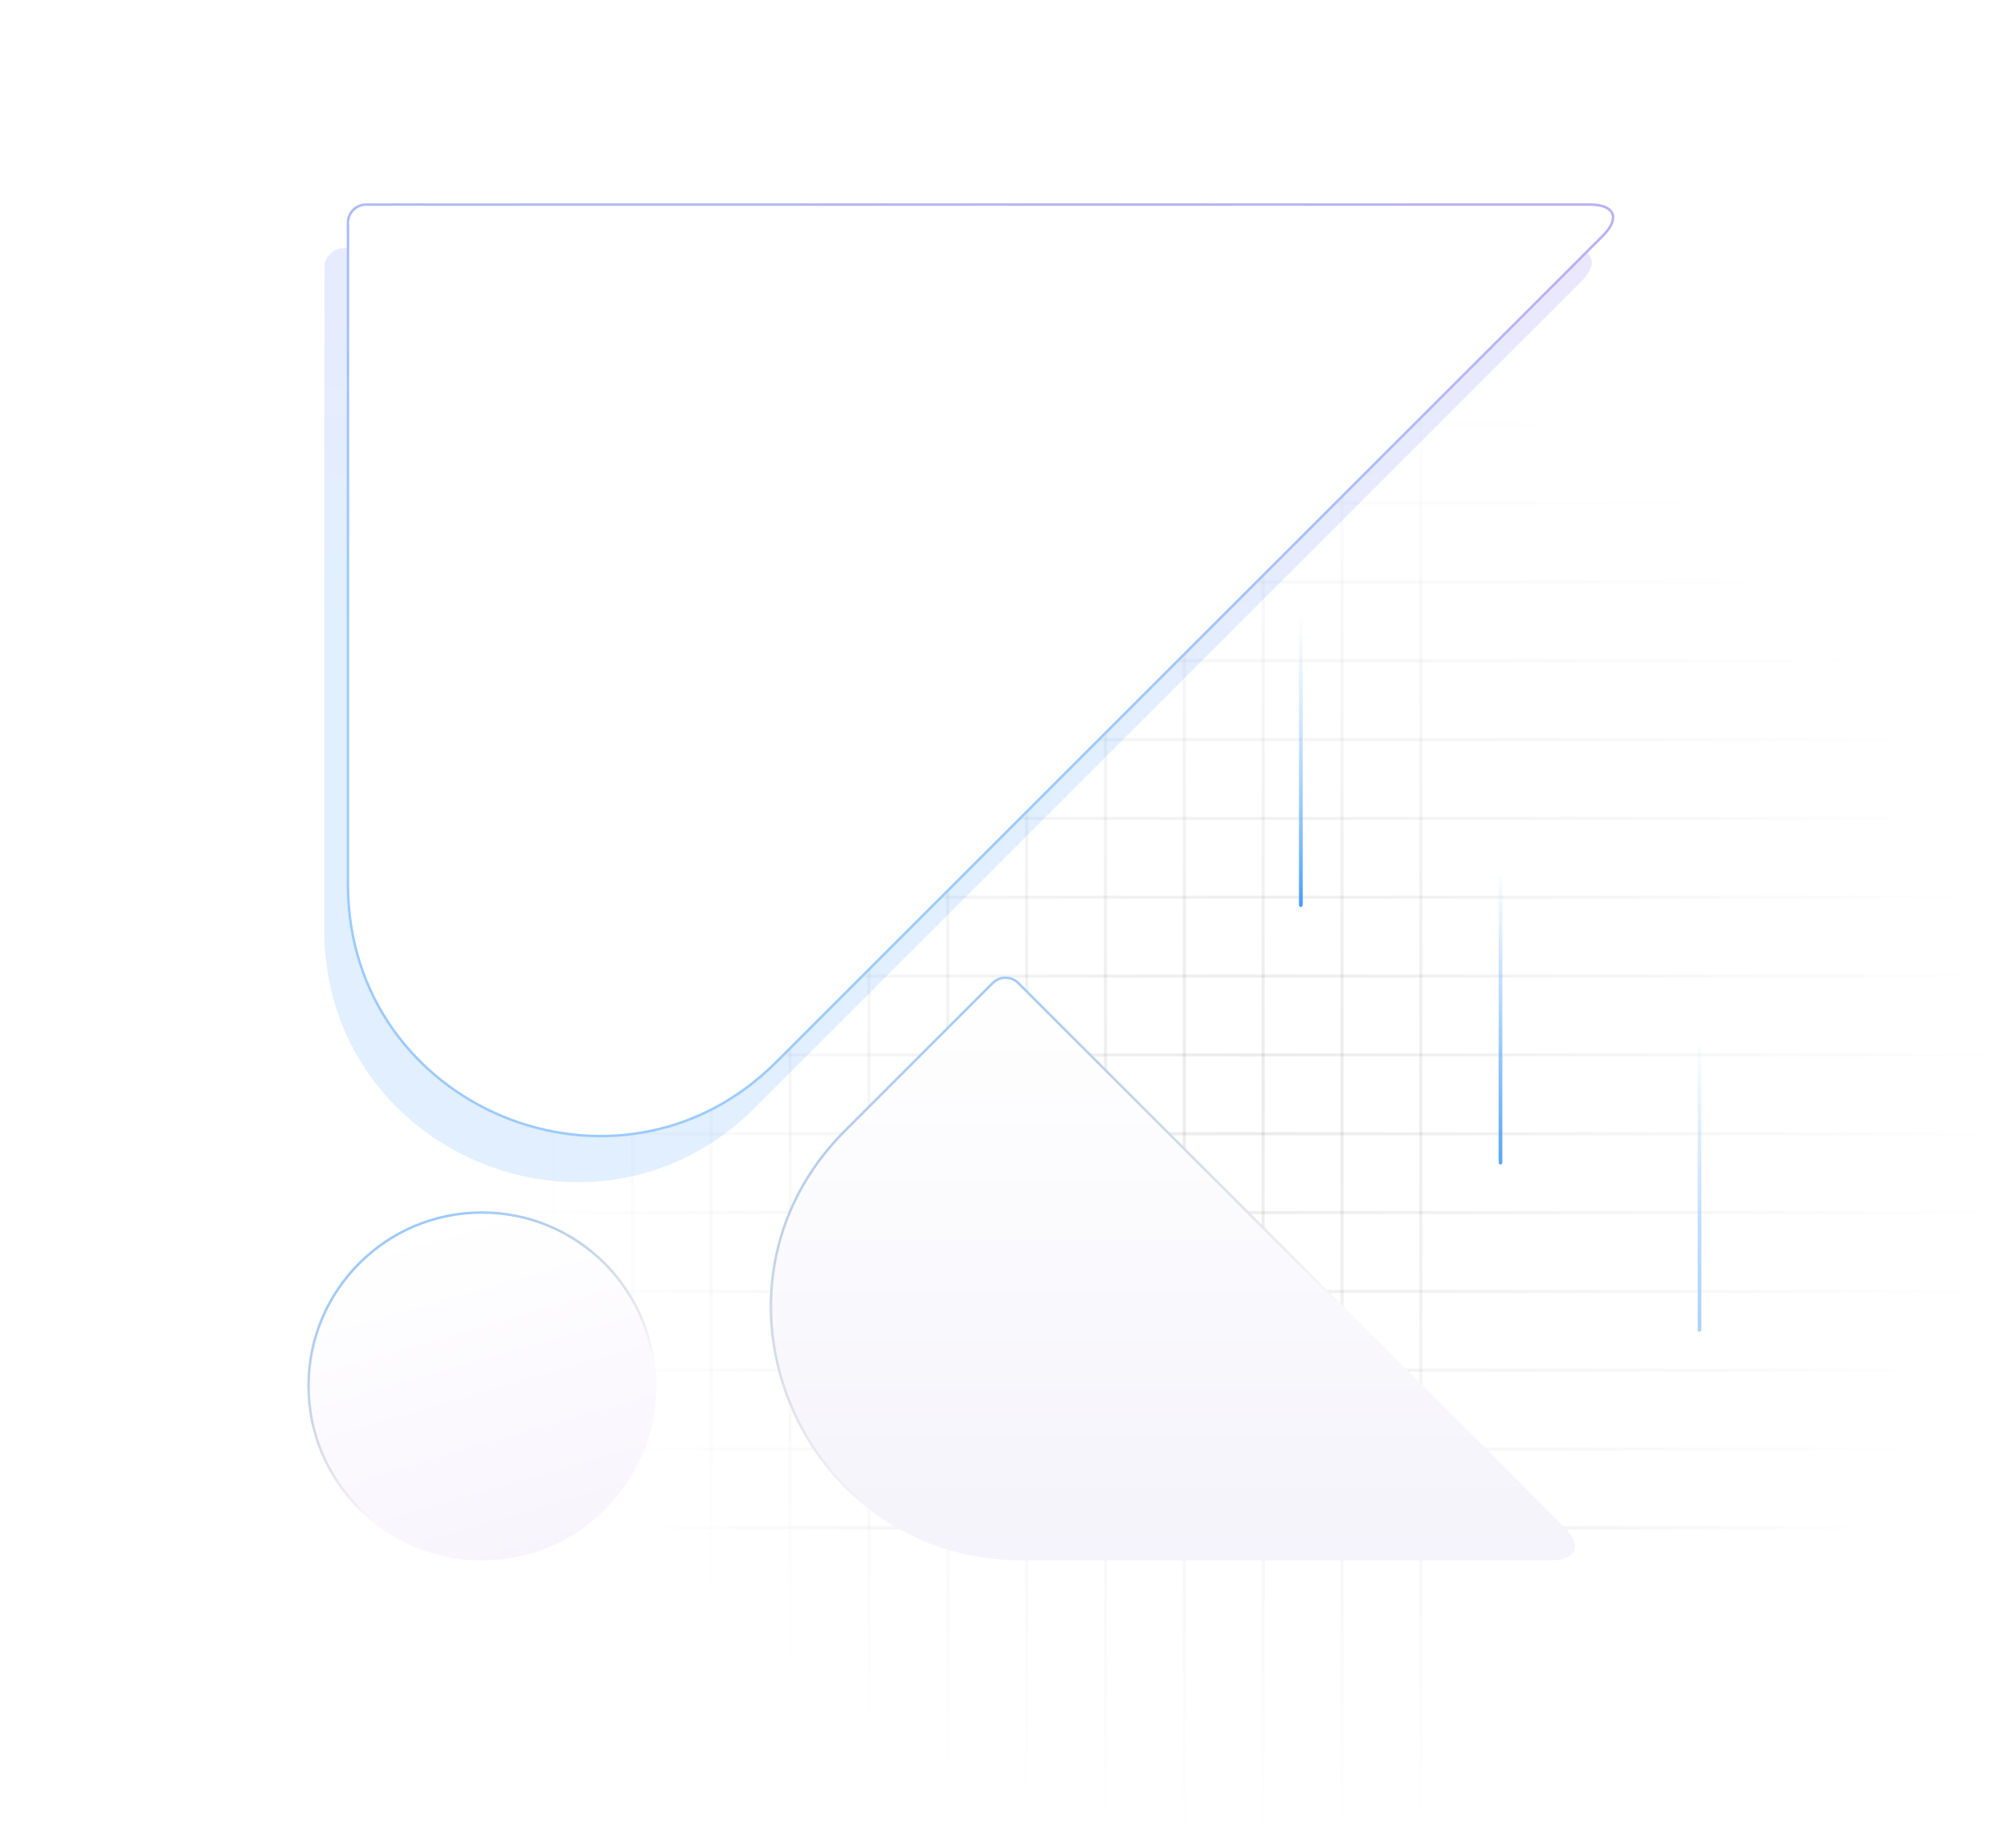 <svg width="815" height="750" viewBox="0 0 815 750" fill="none" xmlns="http://www.w3.org/2000/svg">
<mask id="mask0_6_12" style="mask-type:alpha" maskUnits="userSpaceOnUse" x="205" y="141" width="609" height="609">
<rect width="608.25" height="608.25" transform="translate(205.674 141.205)" fill="url(#paint0_radial_6_12)"/>
</mask>
<g mask="url(#mask0_6_12)">
<g clip-path="url(#clip0_6_12)">
<g clip-path="url(#clip1_6_12)">
<line x1="0.049" y1="172.196" x2="814.049" y2="172.196" stroke="black" stroke-opacity="0.08" stroke-width="1.267"/>
<line x1="0.049" y1="204.196" x2="814.049" y2="204.196" stroke="black" stroke-opacity="0.08" stroke-width="1.267"/>
<line x1="0.049" y1="236.196" x2="814.049" y2="236.196" stroke="black" stroke-opacity="0.08" stroke-width="1.267"/>
<line x1="0.049" y1="268.196" x2="814.049" y2="268.196" stroke="black" stroke-opacity="0.08" stroke-width="1.267"/>
<line x1="0.049" y1="300.196" x2="814.049" y2="300.196" stroke="black" stroke-opacity="0.08" stroke-width="1.267"/>
<line x1="0.049" y1="332.196" x2="814.049" y2="332.196" stroke="black" stroke-opacity="0.08" stroke-width="1.267"/>
<line x1="0.049" y1="364.196" x2="814.049" y2="364.196" stroke="black" stroke-opacity="0.08" stroke-width="1.267"/>
<line x1="0.049" y1="396.196" x2="814.049" y2="396.196" stroke="black" stroke-opacity="0.08" stroke-width="1.267"/>
<line x1="0.049" y1="428.196" x2="814.049" y2="428.196" stroke="black" stroke-opacity="0.08" stroke-width="1.267"/>
<line x1="0.049" y1="460.196" x2="814.049" y2="460.196" stroke="black" stroke-opacity="0.08" stroke-width="1.267"/>
<line x1="0.049" y1="492.196" x2="814.049" y2="492.196" stroke="black" stroke-opacity="0.08" stroke-width="1.267"/>
<line x1="0.049" y1="524.196" x2="814.049" y2="524.196" stroke="black" stroke-opacity="0.08" stroke-width="1.267"/>
<line x1="0.049" y1="556.196" x2="814.049" y2="556.196" stroke="black" stroke-opacity="0.08" stroke-width="1.267"/>
<line x1="0.049" y1="588.196" x2="814.049" y2="588.196" stroke="black" stroke-opacity="0.08" stroke-width="1.267"/>
<line x1="0.049" y1="620.196" x2="814.049" y2="620.196" stroke="black" stroke-opacity="0.08" stroke-width="1.267"/>
</g>
<rect x="0.799" y="141.58" width="812.5" height="478.5" stroke="black" stroke-opacity="0.08" stroke-width="1.5"/>
<g clip-path="url(#clip2_6_12)">
<line x1="224.683" y1="141.205" x2="224.683" y2="749.456" stroke="black" stroke-opacity="0.08" stroke-width="1.267"/>
<line x1="256.683" y1="141.205" x2="256.683" y2="749.456" stroke="black" stroke-opacity="0.08" stroke-width="1.267"/>
<line x1="288.683" y1="141.205" x2="288.683" y2="749.456" stroke="black" stroke-opacity="0.08" stroke-width="1.267"/>
<line x1="320.683" y1="141.205" x2="320.683" y2="749.456" stroke="black" stroke-opacity="0.08" stroke-width="1.267"/>
<line x1="352.683" y1="141.205" x2="352.683" y2="749.456" stroke="black" stroke-opacity="0.08" stroke-width="1.267"/>
<line x1="384.683" y1="141.205" x2="384.683" y2="749.456" stroke="black" stroke-opacity="0.08" stroke-width="1.267"/>
<line x1="416.683" y1="141.205" x2="416.683" y2="749.456" stroke="black" stroke-opacity="0.08" stroke-width="1.267"/>
<line x1="448.683" y1="141.205" x2="448.683" y2="749.456" stroke="black" stroke-opacity="0.08" stroke-width="1.267"/>
<line x1="480.683" y1="141.205" x2="480.683" y2="749.456" stroke="black" stroke-opacity="0.08" stroke-width="1.267"/>
<line x1="512.683" y1="141.205" x2="512.683" y2="749.456" stroke="black" stroke-opacity="0.08" stroke-width="1.267"/>
<line x1="544.683" y1="141.205" x2="544.683" y2="749.456" stroke="black" stroke-opacity="0.08" stroke-width="1.267"/>
<line x1="576.683" y1="141.205" x2="576.683" y2="749.456" stroke="black" stroke-opacity="0.08" stroke-width="1.267"/>
</g>
<rect x="0.799" y="141.955" width="812.5" height="606.75" stroke="black" stroke-opacity="0.08" stroke-width="1.5"/>
</g>
<path d="M609.014 355.699L609.014 471.929" stroke="url(#paint1_linear_6_12)" stroke-width="1.5" stroke-linecap="round"/>
<path d="M689.803 423.569L689.803 539.799" stroke="url(#paint2_linear_6_12)" stroke-width="1.5" stroke-linecap="round"/>
<path d="M527.979 251.18L527.979 367.41" stroke="url(#paint3_linear_6_12)" stroke-width="1.5" stroke-linecap="round"/>
</g>
<g opacity="0.12" filter="url(#filter0_f_6_12)">
<path d="M636.26 100.759H139.483C135.162 100.759 131.612 104.309 131.612 108.631V377.333C131.612 468.501 241.833 514.171 306.316 449.688L641.851 114.222C649.242 106.83 646.738 100.759 636.26 100.759Z" fill="url(#paint4_linear_6_12)"/>
</g>
<path d="M645.373 82.537H148.597C144.275 82.537 140.725 86.087 140.725 90.408V359.11C140.725 450.278 250.946 495.948 315.429 431.465L650.964 95.999C658.355 88.608 655.852 82.537 645.373 82.537Z" fill="white"/>
<path d="M148.597 83.037H645.373C650.576 83.037 653.522 84.549 654.408 86.688C655.294 88.826 654.28 91.976 650.61 95.646L315.076 431.112C250.908 495.28 141.225 449.833 141.225 359.11V90.408C141.225 86.363 144.551 83.037 148.597 83.037Z" stroke="url(#paint5_linear_6_12)" stroke-opacity="0.4"/>
<g filter="url(#filter1_d_6_12)">
<path d="M650.966 635.903C650.96 635.903 650.955 635.9 650.951 635.897L429.657 414.671C426.587 411.601 421.631 411.601 418.561 414.671L417.464 415.769L358.572 474.661C294.089 539.144 339.758 649.365 430.926 649.365H645.384C655.859 649.365 658.382 643.315 650.981 635.909C650.977 635.905 650.971 635.903 650.966 635.903V635.903Z" fill="url(#paint6_linear_6_12)"/>
<path d="M429.304 415.025L429.304 415.025L650.598 636.25C650.624 636.277 650.654 636.3 650.685 636.32C654.313 639.973 655.308 643.098 654.424 645.222C653.535 647.358 650.586 648.865 645.384 648.865H430.926C340.204 648.865 294.757 539.182 358.925 475.014L417.817 416.122L417.464 415.769L417.817 416.122L418.915 415.025C421.789 412.15 426.429 412.15 429.304 415.025Z" stroke="url(#paint7_linear_6_12)" stroke-opacity="0.4"/>
</g>
<g filter="url(#filter2_d_6_12)">
<path d="M211.588 649.399C250.724 649.399 282.45 617.673 282.45 578.537C282.45 539.4 250.724 507.674 211.588 507.674C172.451 507.674 140.725 539.4 140.725 578.537C140.725 617.673 172.451 649.399 211.588 649.399Z" fill="url(#paint8_linear_6_12)"/>
<path d="M281.95 578.537C281.95 617.397 250.448 648.899 211.588 648.899C172.727 648.899 141.225 617.397 141.225 578.537C141.225 539.676 172.727 508.174 211.588 508.174C250.448 508.174 281.95 539.676 281.95 578.537Z" stroke="url(#paint9_linear_6_12)" stroke-opacity="0.4"/>
</g>
<defs>
<filter id="filter0_f_6_12" x="31.612" y="0.759" width="714.486" height="579.115" filterUnits="userSpaceOnUse" color-interpolation-filters="sRGB">
<feFlood flood-opacity="0" result="BackgroundImageFix"/>
<feBlend mode="normal" in="SourceGraphic" in2="BackgroundImageFix" result="shape"/>
<feGaussianBlur stdDeviation="50" result="effect1_foregroundBlur_6_12"/>
</filter>
<filter id="filter1_d_6_12" x="212.385" y="296.369" width="526.844" height="436.997" filterUnits="userSpaceOnUse" color-interpolation-filters="sRGB">
<feFlood flood-opacity="0" result="BackgroundImageFix"/>
<feColorMatrix in="SourceAlpha" type="matrix" values="0 0 0 0 0 0 0 0 0 0 0 0 0 0 0 0 0 0 127 0" result="hardAlpha"/>
<feOffset dx="-16" dy="-16"/>
<feGaussianBlur stdDeviation="50"/>
<feComposite in2="hardAlpha" operator="out"/>
<feColorMatrix type="matrix" values="0 0 0 0 0.015 0 0 0 0 0.011 0 0 0 0 0.187 0 0 0 0.06 0"/>
<feBlend mode="normal" in2="BackgroundImageFix" result="effect1_dropShadow_6_12"/>
<feBlend mode="normal" in="SourceGraphic" in2="effect1_dropShadow_6_12" result="shape"/>
</filter>
<filter id="filter2_d_6_12" x="24.725" y="391.674" width="341.725" height="341.725" filterUnits="userSpaceOnUse" color-interpolation-filters="sRGB">
<feFlood flood-opacity="0" result="BackgroundImageFix"/>
<feColorMatrix in="SourceAlpha" type="matrix" values="0 0 0 0 0 0 0 0 0 0 0 0 0 0 0 0 0 0 127 0" result="hardAlpha"/>
<feOffset dx="-16" dy="-16"/>
<feGaussianBlur stdDeviation="50"/>
<feComposite in2="hardAlpha" operator="out"/>
<feColorMatrix type="matrix" values="0 0 0 0 0.015 0 0 0 0 0.011 0 0 0 0 0.187 0 0 0 0.06 0"/>
<feBlend mode="normal" in2="BackgroundImageFix" result="effect1_dropShadow_6_12"/>
<feBlend mode="normal" in="SourceGraphic" in2="effect1_dropShadow_6_12" result="shape"/>
</filter>
<radialGradient id="paint0_radial_6_12" cx="0" cy="0" r="1" gradientUnits="userSpaceOnUse" gradientTransform="translate(304.125 304.125) rotate(90) scale(304.125 304.125)">
<stop/>
<stop offset="1" stop-opacity="0"/>
</radialGradient>
<linearGradient id="paint1_linear_6_12" x1="609.014" y1="471.929" x2="609.014" y2="352.281" gradientUnits="userSpaceOnUse">
<stop stop-color="#047AFF"/>
<stop offset="1" stop-color="#047AFF" stop-opacity="0"/>
</linearGradient>
<linearGradient id="paint2_linear_6_12" x1="689.803" y1="539.799" x2="689.803" y2="420.15" gradientUnits="userSpaceOnUse">
<stop stop-color="#047AFF"/>
<stop offset="1" stop-color="#047AFF" stop-opacity="0"/>
</linearGradient>
<linearGradient id="paint3_linear_6_12" x1="527.979" y1="367.41" x2="527.979" y2="247.762" gradientUnits="userSpaceOnUse">
<stop stop-color="#047AFF"/>
<stop offset="1" stop-color="#047AFF" stop-opacity="0"/>
</linearGradient>
<linearGradient id="paint4_linear_6_12" x1="255.845" y1="279.825" x2="341.038" y2="-78.687" gradientUnits="userSpaceOnUse">
<stop stop-color="#047AFF"/>
<stop offset="1" stop-color="#7917DF"/>
</linearGradient>
<linearGradient id="paint5_linear_6_12" x1="264.958" y1="261.602" x2="350.151" y2="-96.909" gradientUnits="userSpaceOnUse">
<stop stop-color="#047AFF"/>
<stop offset="1" stop-color="#7917DF"/>
</linearGradient>
<linearGradient id="paint6_linear_6_12" x1="491.807" y1="412.369" x2="491.807" y2="649.365" gradientUnits="userSpaceOnUse">
<stop stop-color="white"/>
<stop offset="1" stop-color="#F5F3FB"/>
</linearGradient>
<linearGradient id="paint7_linear_6_12" x1="435.927" y1="392.434" x2="509.49" y2="566.909" gradientUnits="userSpaceOnUse">
<stop stop-color="#047AFF"/>
<stop offset="1" stop-color="#1A1A1A" stop-opacity="0"/>
</linearGradient>
<linearGradient id="paint8_linear_6_12" x1="211.588" y1="507.674" x2="250.838" y2="643.481" gradientUnits="userSpaceOnUse">
<stop stop-color="white"/>
<stop offset="1" stop-color="#F8F4FD"/>
</linearGradient>
<linearGradient id="paint9_linear_6_12" x1="165.993" y1="526.638" x2="211.873" y2="607.479" gradientUnits="userSpaceOnUse">
<stop stop-color="#047AFF"/>
<stop offset="1" stop-color="#1A1A1A" stop-opacity="0"/>
</linearGradient>
<clipPath id="clip0_6_12">
<rect width="814" height="609" fill="white" transform="translate(0.049 140.83)"/>
</clipPath>
<clipPath id="clip1_6_12">
<rect x="0.049" y="140.83" width="814" height="480" fill="white"/>
</clipPath>
<clipPath id="clip2_6_12">
<rect x="0.049" y="141.205" width="814" height="608.25" fill="white"/>
</clipPath>
</defs>
</svg>
